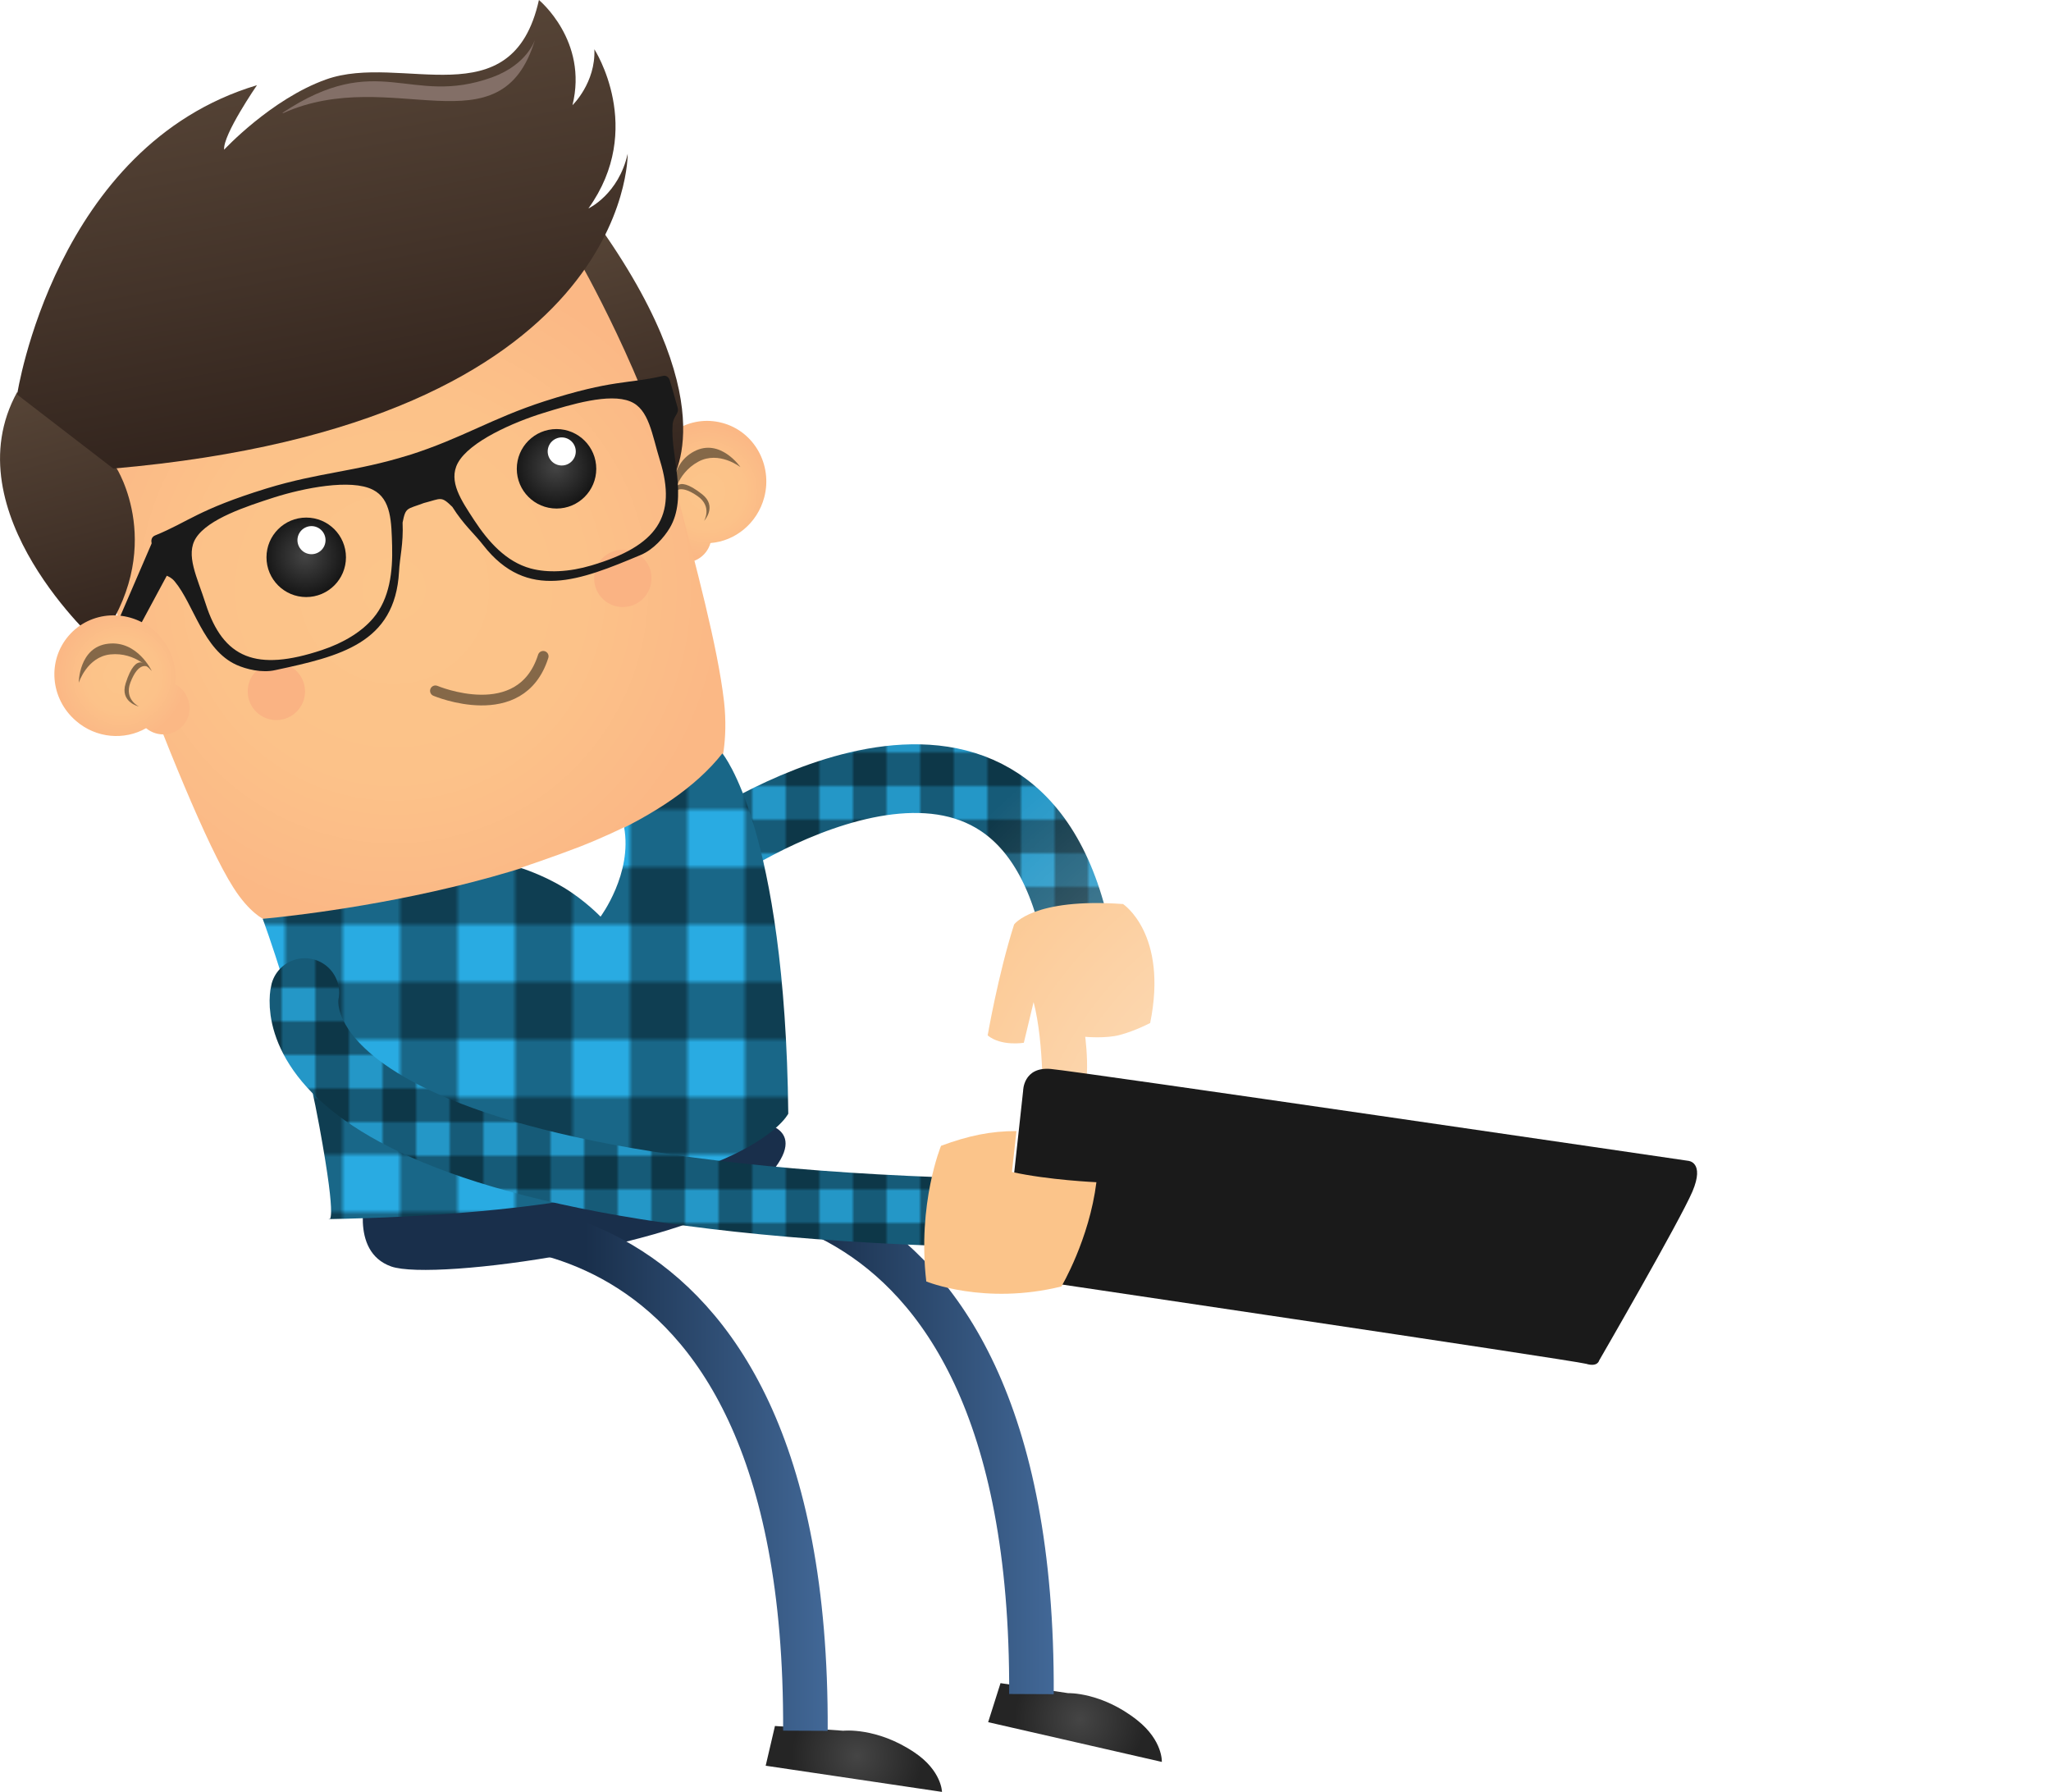 <svg version="1" xmlns="http://www.w3.org/2000/svg" xmlns:xlink="http://www.w3.org/1999/xlink" width="862" height="753"><pattern x="-134.9" y="-23.6" width="242" height="242" patternUnits="userSpaceOnUse" id="o" viewBox="0 -242 242 242" overflow="visible"><path fill="none" d="M0-242h242V0H0z"/><path fill="#29ABE2" d="M0-242h242V0H0z"/><path opacity=".4" d="M0-242h11V0H0zm22 0h11V0H22zm22 0h11V0H44zm22 0h11V0H66zm22 0h11V0H88zm22 0h11V0h-11zm22 0h11V0h-11zm22 0h11V0h-11zm22 0h11V0h-11zm22 0h11V0h-11zm22 0h11V0h-11z"/><path opacity=".4" d="M0-242h242v11H0zm0 22h242v11H0zm0 22h242v11H0zm0 22h242v11H0zm0 22h242v11H0zm0 22h242v11H0zm0 22h242v11H0zm0 22h242v11H0zm0 22h242v11H0zm0 22h242v11H0zm0 22h242v11H0z"/></pattern><pattern x="-134.9" y="-23.6" width="242" height="242" patternUnits="userSpaceOnUse" id="a" viewBox="241.7 -242 242 242" overflow="visible"><path fill="none" d="M241.7-242h242V0h-242z"/><path fill="#29ABE2" d="M241.7-242h242V0h-242z"/><path opacity=".4" d="M472.7-242h11V0h-11zm-22 0h11V0h-11zm-22 0h11V0h-11zm-22 0h11V0h-11zm-22 0h11V0h-11zm-22 0h11V0h-11zm-22 0h11V0h-11zm-22 0h11V0h-11zm-22 0h11V0h-11zm-22 0h11V0h-11zm-22 0h11V0h-11z"/><path opacity=".4" d="M241.7-11h242V0h-242zm0-22h242v11h-242zm0-22h242v11h-242zm0-22h242v11h-242zm0-22h242v11h-242zm0-22h242v11h-242zm0-22h242v11h-242zm0-22h242v11h-242zm0-22h242v11h-242zm0-22h242v11h-242zm0-22h242v11h-242z"/><path opacity=".12" d="M242-242h242V0H242zM0-242h242V0H0z"/></pattern><pattern id="b" xlink:href="#a" patternTransform="translate(2975.152 388.857) scale(1.284)"/><path fill="none" stroke="url(#b)" stroke-width="22.477" stroke-linecap="round" stroke-linejoin="round" stroke-miterlimit="10" d="M299.2 357.7s121.9-84.7 151.5 28.2"/><path fill="#FBC48A" d="M426.2 388.5s8-11.3 45.8-8.6c0 0 19 12.5 11.4 50 0 0-6.3 3.3-12.7 5-5.8 1.6-14.6.8-14.6.8s1.1 8.3.7 15.7c-.6 10.5-2 16.1-2 16.1s-10.4.5-16.6-1.2c0 0 .8-27.8-3.8-45.2 0 0-1.9 8-4.1 17.1 0 0-9.5 1.6-15.2-3.1 0 .1 4.3-25.2 11.1-46.6z"/><radialGradient id="c" cx="501.043" cy="1048.167" r="27.471" gradientTransform="rotate(11.887 2041.478 658.59)" gradientUnits="userSpaceOnUse"><stop offset="0" stop-color="#454545"/><stop offset="1" stop-color="#252525"/></radialGradient><path fill="url(#c)" d="M448.9 711.5s14.1-.5 29.1 11.4c10.8 8.6 10.3 17.5 10.3 17.5l-73-16.7 5.2-16.4 28.4 4.2z"/><radialGradient id="d" cx="296.938" cy="206.566" r="27.541" gradientUnits="userSpaceOnUse"><stop offset="0" stop-color="#fcc58a"/><stop offset=".575" stop-color="#fcc289"/><stop offset=".962" stop-color="#fbb986"/><stop offset="1" stop-color="#fbb885"/></radialGradient><path fill="url(#d)" d="M272.7 196.1c3.6-13.7 17.4-22 30.8-18.4 13.4 3.5 21.3 17.6 17.7 31.3-2.9 10.9-12.2 18.4-22.6 19.2-1.7 5.9-7.7 9.4-13.6 7.8-5.9-1.6-9.4-7.8-7.8-13.9.2-.8.5-1.6.9-2.4-5.4-6.2-7.7-14.9-5.4-23.6z"/><g fill="#856848"><path d="M293.5 194c8.7-4.7 17.7 2.3 17.7 2.3s-8.5-12.4-19.5-6.6c-11 5.8-8.7 19.8-8.7 19.8s.9-10.3 10.5-15.5z"/><path d="M293.2 208.5c-8-5.6-9.7-1.4-9.7-1.4s-.2-8.7 11.6.6c6.5 5.1.8 11.2.8 11.2s3.6-6-2.7-10.4z"/></g><linearGradient id="e" gradientUnits="userSpaceOnUse" x1="248.814" y1="94.376" x2="278.783" y2="205.019"><stop offset="0" stop-color="#574537"/><stop offset=".576" stop-color="#433329"/><stop offset="1" stop-color="#32241d"/></linearGradient><path fill="url(#e)" d="M238.2 121.5s36.6 40.4 43 82.1c0 0 25.3-30.8-28.6-107.5l-14.4 25.4z"/><radialGradient id="f" cx="165.558" cy="247.498" r="139.08" gradientUnits="userSpaceOnUse"><stop offset="0" stop-color="#fcc58a"/><stop offset=".575" stop-color="#fcc289"/><stop offset=".962" stop-color="#fbb986"/><stop offset="1" stop-color="#fbb885"/></radialGradient><path fill="url(#f)" d="M110.9 386.3s-6-2.6-12.8-13.3c-22.2-34.7-71.9-179.3-71.9-179.3L63 125.4l180-16.7s29.3 50.9 41.6 98.8c7.7 29.9 17 63.9 19.7 87.3 1.9 16.9-1.7 28.2-1.7 28.2s-59 57.3-191.7 63.3z"/><linearGradient id="g" gradientUnits="userSpaceOnUse" x1="14.795" y1="159.952" x2="44.648" y2="270.166"><stop offset="0" stop-color="#574537"/><stop offset=".576" stop-color="#433329"/><stop offset="1" stop-color="#32241d"/></linearGradient><path fill="url(#g)" d="M7.2 164.8l41.7 31.8s21.8 34-7.7 73.8c0 0-61.8-55.1-34-105.6z"/><linearGradient id="h" gradientUnits="userSpaceOnUse" x1="114.511" y1="149.824" x2="158.516" y2="312.287" gradientTransform="rotate(4.52 1804.733 114.09) scale(1)"><stop offset="0" stop-color="#574537"/><stop offset=".576" stop-color="#433329"/><stop offset="1" stop-color="#32241d"/></linearGradient><path fill="url(#h)" d="M7.2 165.8S23.1 61.2 108 35.8c0 0-14.4 20.9-13.8 27.1 0 0 19.8-21.3 42.8-29.5C168.8 22 215.3 50.5 226.5 0c0 0 20.8 17.1 14.1 44.2 0 0 9.8-9.4 9.2-23.5 0 0 21.6 33.3-2.5 66.9 0 0 12.7-5.9 16.5-23 0 0 2 113.3-216.2 132.3L7.2 165.8z"/><path fill="#836F67" d="M118.6 47.5c40.6-27 53.5-2.5 88.2-15 15.1-5.5 18.1-16 18.1-16-14.3 48.1-60 10.5-105.8 31h-.5z"/><radialGradient id="i" cx="255.578" cy="-396.15" r="19.245" gradientTransform="rotate(-22.382 1783.336 240.176)" gradientUnits="userSpaceOnUse"><stop offset="0" stop-color="#454545"/><stop offset="1" stop-color="#101010"/></radialGradient><circle fill="url(#i)" cx="128.7" cy="234.2" r="16.7"/><ellipse transform="rotate(-22.382 130.878 226.959)" fill="#FFF" cx="130.9" cy="227" rx="5.9" ry="5.9"/><radialGradient id="j" cx="367.068" cy="-390.488" r="19.245" gradientTransform="rotate(-22.382 1783.336 240.176)" gradientUnits="userSpaceOnUse"><stop offset="0" stop-color="#454545"/><stop offset="1" stop-color="#101010"/></radialGradient><circle fill="url(#j)" cx="233.9" cy="197" r="16.7"/><ellipse transform="rotate(-22.382 236.127 189.735)" fill="#FFF" cx="236.1" cy="189.7" rx="5.9" ry="5.9"/><path fill="#FAB383" d="M128.2 290.4c.1 6.6-5.2 12.1-11.9 12.2-6.6.1-12.1-5.2-12.2-11.9-.1-6.6 5.2-12.1 11.9-12.2 6.6-.1 12.1 5.2 12.2 11.9zm145.6-47.5c.1 6.6-5.2 12.1-11.9 12.2-6.6.1-12.1-5.2-12.2-11.9-.1-6.6 5.2-12.1 11.9-12.2 6.7-.1 12.2 5.2 12.2 11.9z"/><path fill="#1A1A1A" d="M278.5 158c-14.7 3.4-20.9 1.4-49.6 10.6-22.3 7.2-34.7 15.6-57.1 22.7h-.1c-22.4 7-37.3 7.1-59.8 14-28.8 8.9-32.7 14-46.7 19.7-1.3.5-2.1 1.9-1.2 4.1 1.2 3.7 2.5 7 3.5 10.3.9 3 3.3 1.8 5.9 4.9 8.1 9.7 12 28.8 26 35.1 4 1.8 10.7 3.5 16.3 2.2 27.1-5.8 50.3-11.2 52-41.3.3-6.2 1.9-11.7 1.5-20.7 1.3-6.6 1.8-5.5 8.9-8.2 7.4-1.9 7.2-3.1 12 1.6 4.8 7.6 9.2 11.2 13 16.1 18.5 23.7 40.7 14.8 66.2 4.1 5.3-2.2 9.8-7.4 12.1-11.2 7.9-13.1.2-31.1 1.3-43.6.3-3.9 3-4.4 2-7.4-1-3.3-1.8-6.7-3-10.4-.4-2.3-1.9-3-3.2-2.6zm-113.7 71.4c.3 10.8-1 22.1-7.9 30.3-4.7 5.6-12.3 10.4-21.7 13.5-27.4 9.1-41.4 3.6-48.8-19.6-3.5-11-8.6-20.5-4-27.6 5.2-8 21.1-13.2 32.9-17 12.3-3.9 32.2-7.9 41.4-3.2 7.8 3.9 7.8 13.7 8.1 23.6zm112.6-35.8c7.2 23.3-1.1 35.8-28.8 44-9.4 2.8-18.4 3.2-25.5 1.3-10.4-2.8-17.9-11.3-23.8-20.3-5.4-8.3-11-16.3-6.9-24 4.9-9.1 23.5-17.2 35.8-21 11.9-3.7 27.9-8.5 36.7-4.9 7.9 3.2 9.1 13.9 12.5 24.9z"/><path fill="none" stroke="#856848" stroke-width="4.495" stroke-linecap="round" stroke-linejoin="round" stroke-miterlimit="10" d="M183 290.3s35.9 15.2 45.3-14.5"/><path fill="#1A1A1A" d="M64.1 227.5l-14.4 33.4 7.5 5L70.6 241z"/><radialGradient id="k" cx="51.254" cy="283.959" r="26.926" gradientUnits="userSpaceOnUse"><stop offset="0" stop-color="#fcc58a"/><stop offset=".575" stop-color="#fcc289"/><stop offset=".962" stop-color="#fbb986"/><stop offset="1" stop-color="#fbb885"/></radialGradient><path fill="url(#k)" d="M64.8 265c-10.7-9.3-26.8-8.4-35.9 2.1-9.1 10.5-7.8 26.5 3 35.8 8.5 7.4 20.4 8.3 29.5 3.1 4.7 3.9 11.7 3.4 15.6-1.2 4-4.6 3.4-11.7-1.3-15.9-.7-.6-1.3-1-2.1-1.4 1-8.1-2.1-16.6-8.8-22.5z"/><g fill="#856848"><path d="M46.4 275c-9.8 1-13.3 11.9-13.3 11.9s0-15 12.4-16.4c12.3-1.4 18.3 11.5 18.3 11.5s-6.6-8.1-17.4-7z"/><path d="M54.8 286.8c3.5-9.1 7.2-6.6 7.2-6.6s-4.7-7.3-9.2 7c-2.5 7.9 5.6 9.7 5.6 9.7s-6.3-2.9-3.6-10.1z"/></g><path fill="#192F4B" d="M154.1 500.1s-7.7 25.7 10.3 32.1 128.3-9 154-33.4c25.7-24.4 1.3-27 1.3-27l-165.6 28.3z"/><radialGradient id="l" cx="382.377" cy="945.391" r="27.471" gradientTransform="rotate(7.432 1968.253 671.034)" gradientUnits="userSpaceOnUse"><stop offset="0" stop-color="#454545"/><stop offset="1" stop-color="#252525"/></radialGradient><path fill="url(#l)" d="M354.4 727.3s14-1.6 29.9 9.1c11.5 7.7 11.6 16.6 11.6 16.6l-74.1-11 3.9-16.7 28.7 2z"/><linearGradient id="m" gradientUnits="userSpaceOnUse" x1="181.439" y1="615.982" x2="347.914" y2="615.982"><stop offset=".388" stop-color="#192f4b"/><stop offset="1" stop-color="#426897"/></linearGradient><path fill="none" stroke="url(#m)" stroke-width="18.731" stroke-miterlimit="10" d="M183 514.9s156.6-27 155.5 212.4"/><linearGradient id="n" gradientUnits="userSpaceOnUse" x1="276.417" y1="600.58" x2="442.892" y2="600.58"><stop offset=".388" stop-color="#192f4b"/><stop offset="1" stop-color="#426897"/></linearGradient><path fill="none" stroke="url(#n)" stroke-width="18.731" stroke-miterlimit="10" d="M278 499.5s156.6-27 155.5 212.4"/><pattern id="p" xlink:href="#o" patternTransform="translate(10513.29 6600.136) scale(2.196)"/><path fill="url(#p)" d="M303.6 316.6S330 348 331.3 468c0 0-19.9 41.1-193.2 44.3 0 0 4.1 4.4-3.9-39.1-8.4-46-23.8-87.1-23.8-87.1s148.3-12.4 193.2-69.5z"/><path fill="#FFF" d="M243.7 355.8c-11.4 4.4-24.9 8.9-24.9 8.9s9.1 2.8 18.2 8.3c8.9 5.4 15.4 12.2 15.4 12.2s13.5-18.1 9.9-37.6c-.1.1-8.4 4.2-18.6 8.2z"/><pattern id="q" xlink:href="#a" patternTransform="translate(2975.152 388.857) scale(1.284)"/><path fill="none" stroke="url(#q)" stroke-width="22.477" stroke-linecap="round" stroke-linejoin="round" stroke-miterlimit="10" d="M128.1 417.1s-21.4 81.3 266.1 92"/><radialGradient id="r" cx="570.76" cy="500.734" r="221.865" fx="570.435" fy="517.954" gradientUnits="userSpaceOnUse"><stop offset="0" stop-color="#fff"/><stop offset=".875" stop-color="#fff" stop-opacity=".125"/><stop offset="1" stop-color="#fff" stop-opacity="0"/></radialGradient><path opacity=".66" fill="url(#r)" d="M433.9 500.1l-104-139.6s-91.1-240.1 296.3-175.1C991 246.7 806.2 467 806.2 467l-123.7 78.4-248.6-45.3z"/><path fill="#1A1A1A" d="M422 531.7l8-73.3s0-10.2 11.6-9.2 267.9 38.6 267.9 38.6 7.1.4 1.8 12.9c-5.3 12.4-39.2 71-39.2 71s-.6 2.9-5.5 1.4c-4.9-1.4-241.1-36.4-241.1-36.4s-3.3-.1-3.5-5z"/><path fill="#FBC48A" d="M395.5 481.5s-10 24.2-6.2 57c0 0 24.5 10.1 56.8 2.1 0 0 11.7-19.7 14.7-43.8 0 0-20.2-.9-35.5-4.3l1.9-17.2c-10.8 0-20.1 1.9-31.7 6.2z"/></svg>